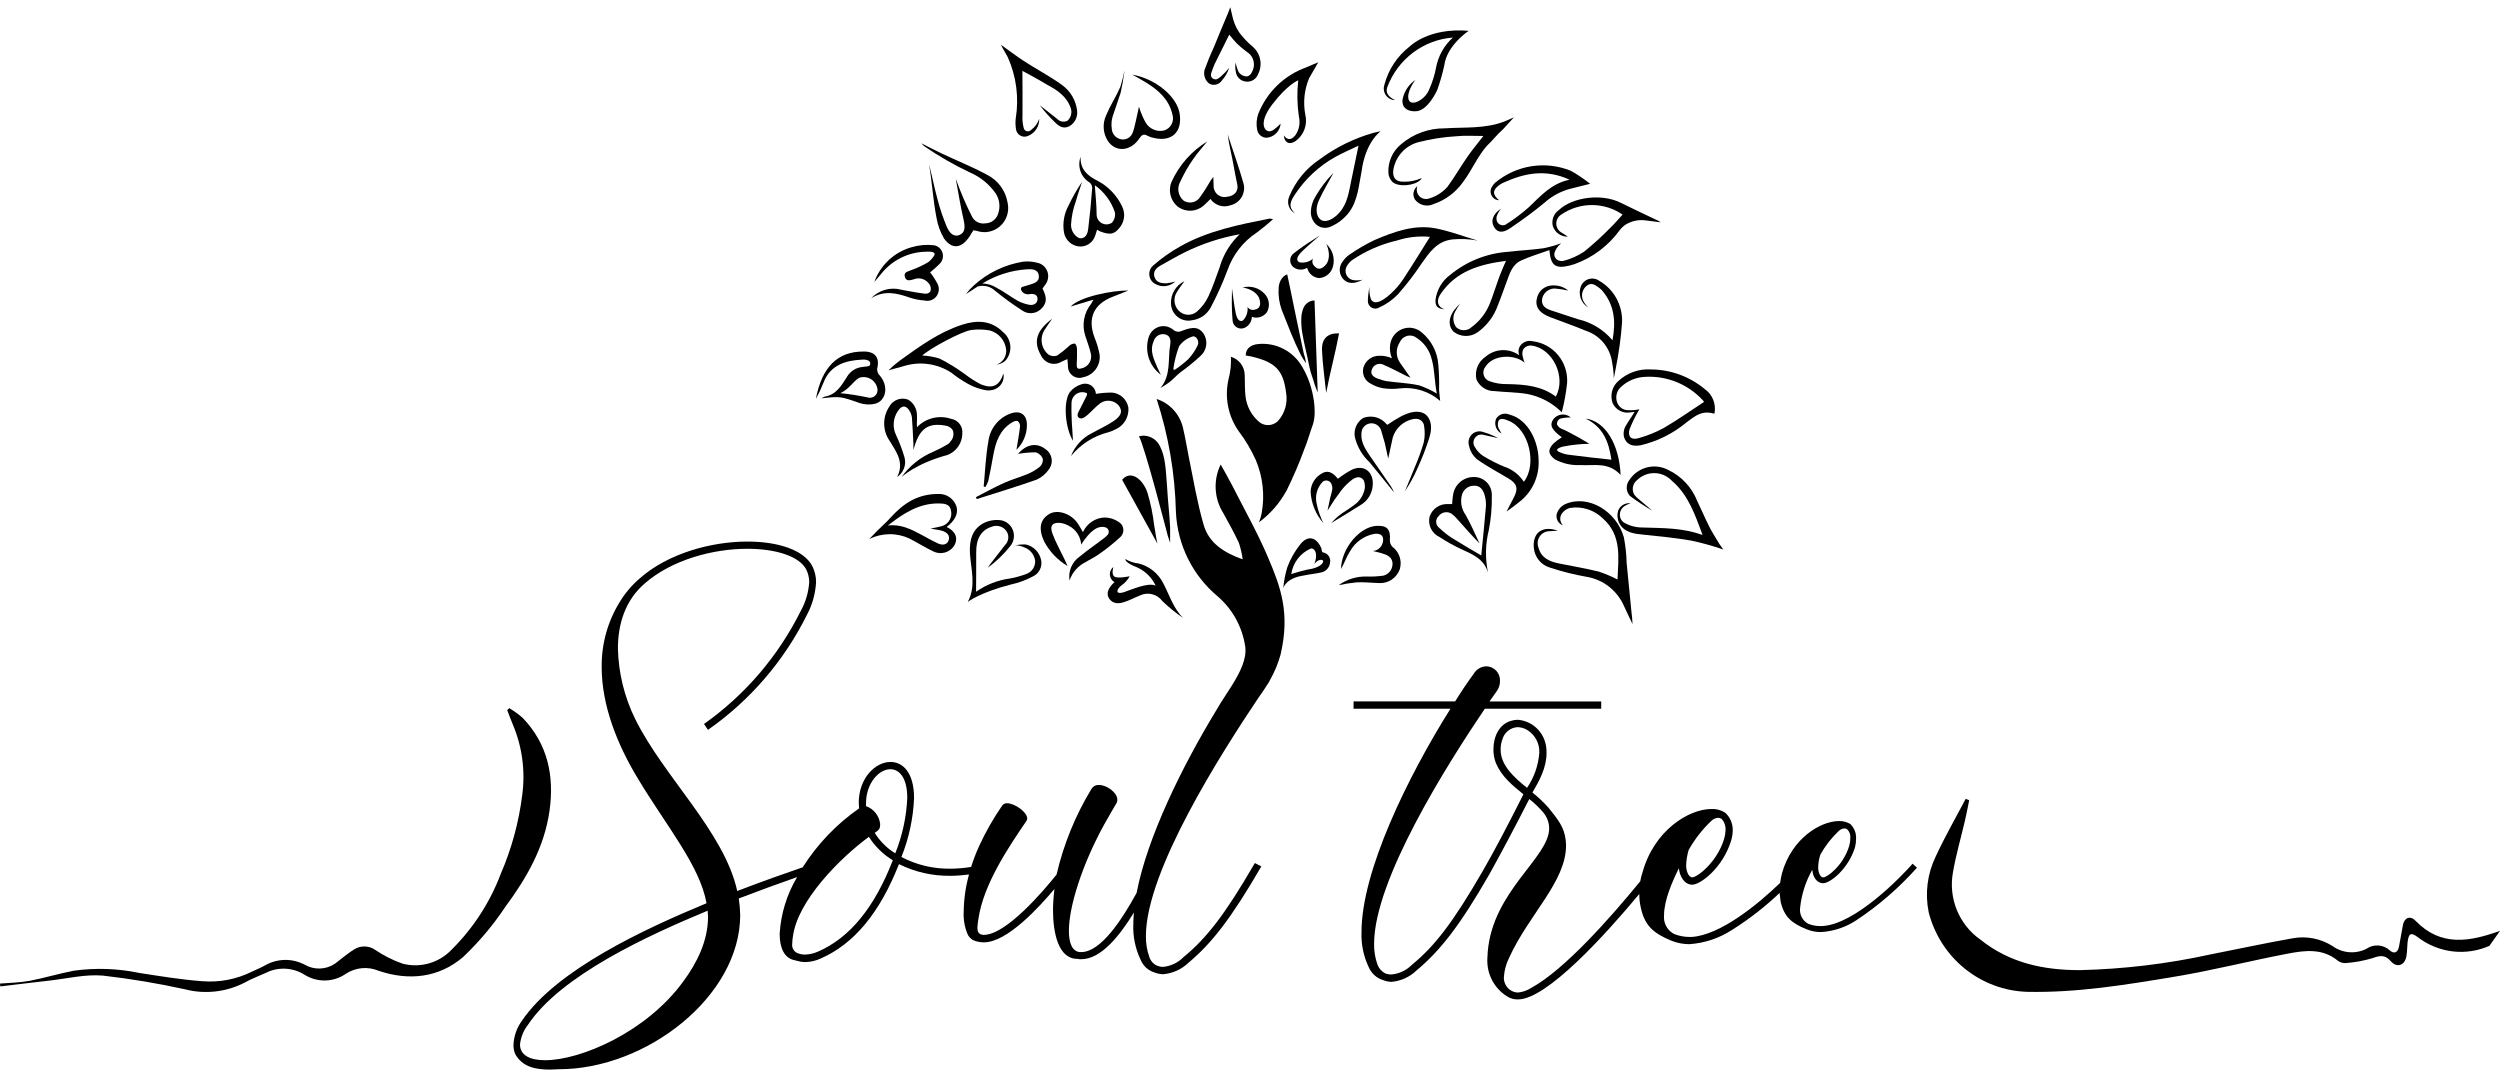 <svg width="213" height="92" viewBox="0 0 213 92" fill="none" xmlns="http://www.w3.org/2000/svg">
<path d="M205.797 78.444C205.356 77.984 204.855 78.177 204.731 78.801C204.608 79.425 204.516 80.055 204.389 80.68C204.288 81.177 203.957 81.291 203.608 80.971C203.338 80.725 202.993 80.578 202.63 80.555C202.267 80.532 201.907 80.635 201.609 80.845C201.151 81.072 200.64 81.169 200.132 81.126C199.624 81.082 199.136 80.9 198.722 80.599C197.716 79.962 196.511 79.727 195.342 79.941C192.998 80.354 190.665 80.86 188.325 81.318C184.674 82.119 180.955 82.567 177.22 82.655C174.12 82.66 171.227 82.053 168.735 80.058C167.839 79.432 167.141 78.557 166.725 77.539C166.309 76.52 166.194 75.402 166.393 74.319C166.648 72.825 167.079 71.362 167.423 69.883C167.554 69.319 167.659 68.749 167.775 68.18L167.475 68.064C166.617 69.701 165.69 71.306 164.919 72.983C164.207 74.452 163.998 76.118 164.324 77.721C164.807 79.619 165.887 81.307 167.402 82.531C168.916 83.754 170.783 84.447 172.721 84.504C176.977 84.593 181.168 83.9 185.343 83.203C188.555 82.668 191.72 81.86 194.918 81.25C196.375 80.973 197.876 80.774 199.184 81.853C199.385 82.004 199.633 82.074 199.881 82.051C200.658 81.995 201.427 81.851 202.173 81.623C202.806 81.387 203.224 81.356 203.703 81.901C204.214 82.488 204.882 82.258 205.025 81.485C205.095 81.107 205.08 80.713 205.121 80.327C205.209 79.511 205.396 79.397 206.021 79.867C206.88 80.521 207.895 80.932 208.963 81.058C210.031 81.185 211.113 81.022 212.098 80.586L213 79.308C210.444 80.224 207.975 80.705 205.797 78.444Z" fill="black"/>
<path d="M44.526 61.157C44.172 60.848 43.79 60.573 43.386 60.335L43.215 60.504C43.375 60.917 43.523 61.335 43.698 61.74C44.497 63.636 44.771 65.716 44.491 67.757C44.203 70.062 43.589 72.313 42.669 74.442C41.751 76.876 40.323 79.081 38.482 80.905C37.956 81.46 37.293 81.865 36.562 82.076C35.83 82.288 35.056 82.299 34.319 82.109C33.494 81.825 32.71 81.433 31.986 80.942C31.719 80.75 31.401 80.644 31.073 80.638C30.746 80.631 30.424 80.725 30.149 80.906C29.842 81.094 29.556 81.322 29.268 81.535C29.012 81.724 28.781 81.94 28.52 82.117C28.14 82.368 27.7 82.507 27.247 82.519C26.794 82.532 26.346 82.417 25.954 82.188C25.423 81.909 24.831 81.771 24.233 81.786C23.635 81.802 23.05 81.971 22.534 82.278C22.182 82.475 21.798 82.616 21.436 82.798C20.131 83.441 18.68 83.718 17.234 83.6C15.443 83.467 13.661 83.172 11.884 82.898C10.049 82.513 8.164 82.446 6.307 82.701C5.029 82.943 3.779 83.33 2.5 83.57C1.682 83.724 0.835 83.728 0 83.8L0.026 84.043C1.401 83.879 2.776 83.708 4.154 83.554C5.692 83.384 7.252 82.992 8.767 83.121C11.108 83.39 13.434 83.778 15.737 84.283C17.454 84.733 19.274 84.53 20.854 83.713C21.419 83.391 22.039 83.17 22.632 82.897C23.147 82.634 23.72 82.509 24.297 82.533C24.873 82.557 25.434 82.73 25.926 83.035C26.464 83.378 27.09 83.552 27.725 83.536C28.361 83.52 28.978 83.315 29.498 82.946C29.905 82.686 30.369 82.529 30.849 82.488C31.328 82.447 31.811 82.523 32.256 82.71C34.831 83.582 37.376 83.314 39.452 81.542C40.813 80.253 42.025 78.812 43.065 77.246C44.868 74.811 46.374 72.191 46.815 69.108C47.242 66.119 46.674 63.392 44.526 61.157Z" fill="black"/>
<path d="M104.941 41.282C104.655 40.723 104.338 40.183 104.002 39.575C103.685 40.223 103.539 40.942 103.576 41.663C103.612 42.385 103.832 43.084 104.212 43.696C104.677 44.538 105.148 45.379 105.552 46.255C105.706 46.71 105.815 47.179 105.876 47.656C104.256 47.08 102.994 46.254 102.55 44.715C102.007 42.836 101.679 40.891 101.291 38.968C101.12 38.121 100.987 37.266 100.784 36.421C100.646 35.857 100.369 35.337 99.977 34.912C99.585 34.487 99.091 34.171 98.544 33.993C99.558 37.102 100.112 40.345 100.188 43.618C100.25 45 100.599 46.354 101.21 47.592C101.822 48.829 102.683 49.923 103.739 50.803C105.012 51.898 105.849 53.422 106.094 55.093C106.237 56.143 105.653 57.283 104.97 58.383C104.779 58.676 104.585 58.977 104.39 59.286C104.111 59.715 103.841 60.133 103.62 60.528C100.725 65.289 97.749 71.322 96.839 76.075C95.568 78.398 93.78 81.118 92.117 81.118H91.994C91.377 81.056 91.069 80.404 91.069 79.311C91.069 77.256 92.179 73.704 94.058 70.28C94.49 69.532 94.827 68.909 95.135 68.408C95.185 68.323 95.207 68.224 95.197 68.126C95.197 67.534 94.304 66.878 93.626 66.878C93.505 66.87 93.384 66.895 93.276 66.949C93.168 67.004 93.076 67.087 93.009 67.189C91.63 69.451 90.621 71.923 90.02 74.51C88.881 75.943 85.708 79.65 83.829 79.65H83.767C83.367 79.618 83.274 79.368 83.274 79.027C83.29 78.776 83.32 78.526 83.362 78.279C83.794 75.35 85.888 72.235 87.46 69.93C87.494 69.874 87.514 69.809 87.521 69.743C87.521 69.184 86.443 68.435 85.797 68.435C85.72 68.433 85.644 68.449 85.574 68.481C85.505 68.514 85.444 68.562 85.396 68.623C84.639 69.714 83.98 70.871 83.425 72.08C83.16 72.659 82.931 73.255 82.739 73.863C82.15 73.959 81.555 74.01 80.959 74.013C79.513 74.032 78.085 73.69 76.8 73.017C77.441 71.42 77.805 69.724 77.878 68.002C77.878 65.821 76.923 64.918 75.875 64.918C74.582 64.918 73.165 66.289 73.165 68.406L73.196 68.874C71.28 70.206 69.646 71.912 68.391 73.892C66.812 74.435 64.889 75.118 62.812 75.913C61.703 70.867 56.56 66.199 54.125 61.273C53.202 59.403 52.697 57.351 52.646 55.261C52.646 53.172 53.263 51.149 54.925 49.716C57.236 47.691 60.749 46.756 63.674 46.756C66.075 46.756 68.11 47.38 68.698 48.532C68.859 48.862 68.944 49.224 68.945 49.591C68.889 50.469 68.636 51.322 68.206 52.087C66.29 55.924 63.464 59.221 59.98 61.683L60.319 62.182C63.904 59.68 66.806 56.306 68.76 52.369C69.213 51.513 69.476 50.567 69.53 49.597C69.531 49.133 69.426 48.675 69.222 48.26C68.516 46.858 66.295 46.141 63.677 46.141C60.566 46.141 56.901 47.169 54.528 49.261C53.849 49.837 53.266 50.521 52.802 51.286C51.775 52.947 51.241 54.872 51.263 56.831C51.263 60.071 52.556 63.404 54.405 66.427C56.745 70.322 59.642 73.779 60.196 76.956C55.021 79.105 47.416 82.594 44.455 86.986C44.027 87.576 43.782 88.281 43.75 89.011C43.738 89.29 43.791 89.567 43.904 89.82C44.521 90.91 45.63 91.129 46.863 91.129L47.633 91.098C55.057 91.098 63.066 84.899 63.066 77.952C63.055 77.482 63.014 77.014 62.943 76.55C64.747 75.859 66.447 75.24 67.915 74.727C67.038 76.196 66.527 77.859 66.426 79.572C66.426 80.82 66.858 81.66 67.721 81.814L67.843 81.846C68.083 81.92 68.332 81.962 68.582 81.97C69.051 81.964 69.513 81.858 69.938 81.659C72.772 80.412 74.962 77.765 76.592 73.623C77.952 74.298 79.451 74.639 80.966 74.619C81.499 74.616 82.031 74.578 82.559 74.507C82.273 75.536 82.121 76.599 82.107 77.667C82.071 78.307 82.176 78.946 82.416 79.539C82.509 79.779 82.684 79.977 82.908 80.1C83.171 80.213 83.453 80.276 83.74 80.287H83.833C85.835 80.287 88.578 77.233 89.84 75.742C89.764 76.33 89.723 76.923 89.716 77.517C89.716 79.51 90.179 81.694 91.781 81.694H91.812C91.812 81.694 91.9 81.694 91.936 81.725H92.122C93.771 81.725 95.342 79.818 96.608 77.75C96.578 78.099 96.558 78.438 96.558 78.766C96.519 79.8 96.731 80.827 97.175 81.758C97.278 82.017 97.437 82.249 97.639 82.438C97.842 82.626 98.084 82.767 98.348 82.849C98.583 82.945 98.833 82.998 99.086 83.004C99.894 82.942 100.656 82.601 101.244 82.038C103.216 80.388 104.848 78.331 107.466 73.815L106.912 73.532C104.356 77.955 102.752 79.981 100.843 81.538C100.375 82.02 99.752 82.318 99.086 82.379C98.915 82.378 98.746 82.343 98.588 82.275C98.425 82.205 98.279 82.098 98.162 81.963C98.045 81.829 97.959 81.669 97.91 81.496C97.716 80.936 97.621 80.346 97.631 79.752C97.631 74.221 104.033 64.199 107.243 59.414C107.501 59.057 107.746 58.701 107.979 58.324L108.045 58.227C108.099 58.148 108.147 58.064 108.186 57.975C108.575 57.292 108.881 56.563 109.096 55.805C109.938 52.249 109.116 50.029 108.053 47.53C107.144 45.383 105.991 43.351 104.941 41.282ZM58.228 83.602C55.118 87.902 49.51 90.331 46.43 90.331C45.136 90.331 44.305 89.894 44.305 88.994C44.367 88.38 44.602 87.796 44.983 87.312C47.786 83.1 55.179 79.714 60.293 77.591L60.324 78.12C60.322 80.144 59.398 82.013 58.229 83.602H58.228ZM69.686 81.079C69.346 81.232 68.979 81.317 68.607 81.329C68.408 81.333 68.21 81.301 68.022 81.234C67.848 81.183 67.699 81.069 67.603 80.914C67.506 80.76 67.469 80.574 67.498 80.394C67.502 80.184 67.522 79.976 67.559 79.77C67.96 76.749 71.533 73.135 74.029 71.298C74.548 72.114 75.246 72.798 76.068 73.297C74.495 77.344 72.399 79.898 69.689 81.08L69.686 81.079ZM76.278 72.701C75.565 72.269 74.964 71.67 74.526 70.955C74.742 70.799 74.987 70.706 74.987 70.301V70.177C74.943 69.84 74.808 69.522 74.596 69.258C74.384 68.994 74.103 68.795 73.786 68.682V68.434C73.786 66.721 74.895 65.537 75.851 65.537C76.622 65.537 77.299 66.251 77.299 67.998C77.225 69.613 76.88 71.203 76.279 72.701L76.278 72.701Z" fill="black"/>
<path d="M107.266 44.497C108.242 43.775 109.049 42.844 109.629 41.77C110.19 40.631 110.691 39.463 111.127 38.27C111.391 37.646 111.626 36.795 111.861 36.157C112.265 34.931 111.731 33.126 111.731 33.126C111.561 32.476 111.303 31.853 110.962 31.275C110.59 30.62 110.041 30.087 109.378 29.738C108.716 29.39 107.968 29.241 107.224 29.309C106.597 29.359 106.134 29.677 106.138 30.29C106.296 30.316 106.463 30.336 106.625 30.374C108.648 30.853 109.339 31.518 109.577 33.478C109.647 33.895 109.625 34.322 109.511 34.729C109.397 35.136 109.194 35.511 108.918 35.829C108.904 35.848 108.888 35.867 108.871 35.885C108.667 36.078 108.403 36.195 108.124 36.216C107.845 36.237 107.567 36.16 107.337 35.998C106.655 35.444 106.216 34.641 106.115 33.763C106.046 33.166 106.075 32.556 106.05 31.952C106.045 31.599 105.928 31.259 105.716 30.979C105.504 30.699 105.209 30.496 104.874 30.398C104.906 31.026 104.841 31.654 104.682 32.261C104.498 33.029 104.48 33.828 104.63 34.604C104.779 35.38 105.093 36.114 105.55 36.755C106.119 37.51 106.603 38.327 106.992 39.19C107.6 40.628 107.773 42.215 107.49 43.752C107.435 44.006 107.361 44.255 107.266 44.497Z" fill="black"/>
<path d="M132.3 19.263C132.389 19.532 132.561 19.765 132.791 19.927C133.022 20.088 133.297 20.171 133.577 20.161C133.417 20.045 133.251 19.937 133.08 19.839C132.939 19.767 132.82 19.658 132.735 19.524C132.65 19.39 132.602 19.235 132.596 19.075C132.591 18.916 132.627 18.758 132.703 18.618C132.778 18.478 132.889 18.361 133.024 18.279C133.794 17.751 134.704 17.469 135.634 17.47C136.565 17.471 137.474 17.755 138.243 18.285C137.899 18.658 137.573 19.049 137.208 19.398C136.5 20.125 135.751 20.808 134.963 21.444C134.417 21.806 133.815 22.073 133.182 22.234C133.032 22.255 132.879 22.233 132.741 22.171C132.622 22.114 132.527 22.016 132.474 21.895C132.421 21.773 132.413 21.636 132.452 21.509C132.495 21.387 132.551 21.269 132.619 21.16C132.728 20.995 132.862 20.849 133.017 20.727C132.531 20.903 132.033 21.044 131.527 21.149C130.528 21.289 129.513 21.332 128.51 21.453C126.7 21.572 124.972 22.257 123.564 23.413C123.219 23.662 122.929 23.981 122.713 24.349C122.496 24.717 122.358 25.127 122.306 25.552C122.277 26.096 122.483 26.305 123.063 26.348C122.458 26.152 122.358 25.606 122.729 25.062C124.06 23.082 126.087 22.516 128.308 22.224C128.094 22.732 127.893 23.162 127.733 23.603C127.458 24.347 127.235 25.11 126.94 25.843C126.618 26.659 126.073 27.366 125.368 27.88C125.193 28.042 124.964 28.133 124.726 28.135C124.487 28.137 124.257 28.05 124.079 27.89C123.937 27.706 123.851 27.484 123.831 27.251C123.81 27.018 123.856 26.785 123.963 26.577C124.098 26.339 124.246 26.084 124.404 25.854C124.204 26.053 124.018 26.266 123.845 26.49C123.39 27.174 123.405 27.818 123.845 28.26C124.135 28.486 124.489 28.614 124.855 28.624C125.221 28.634 125.581 28.526 125.883 28.316C126.69 27.744 127.299 26.931 127.625 25.99C127.877 25.38 128.086 24.749 128.32 24.133C128.599 23.39 128.804 22.561 129.59 22.2C130.376 21.839 131.19 21.604 132.008 21.308C132.12 22.639 132.52 22.924 133.742 22.622C133.889 22.585 134.031 22.54 134.174 22.495C135.703 21.942 137.034 20.939 137.996 19.616C138.173 19.376 138.402 19.18 138.666 19.044C139.149 18.794 139.696 18.703 140.233 18.782L141.494 18.942C141.43 18.894 141.362 18.851 141.292 18.812C140.213 18.295 139.124 17.796 138.052 17.261C136.476 16.48 134.012 16.769 132.805 17.903C132.594 18.052 132.434 18.261 132.344 18.504C132.254 18.747 132.239 19.011 132.3 19.263Z" fill="black"/>
<path d="M124.412 25.82L124.391 25.854C124.398 25.846 124.403 25.838 124.41 25.831L124.412 25.82Z" fill="black"/>
<path d="M103.17 26.165C103.706 25.149 104.177 24.099 104.581 23.023C105.039 21.708 105.912 20.583 107.067 19.822C107.551 19.464 108.017 19.082 108.463 18.678C108.365 18.647 108.263 18.629 108.16 18.625C105.548 19.144 102.931 19.659 100.572 20.984C99.738 21.448 98.956 22 98.239 22.633C98.124 22.734 98.035 22.862 97.981 23.006C97.926 23.15 97.906 23.306 97.925 23.459C97.943 23.612 97.997 23.759 98.084 23.886C98.171 24.013 98.287 24.116 98.422 24.188C98.692 24.345 99.005 24.41 99.314 24.372C99.623 24.335 99.912 24.198 100.138 23.982C99.893 24.055 99.642 24.107 99.387 24.138C98.963 24.148 98.525 24.081 98.367 23.612C98.209 23.143 98.5 22.829 98.896 22.613C99.571 22.241 100.235 21.846 100.923 21.505C102.41 20.77 103.992 20.249 105.622 19.959C104.805 20.732 104.211 21.715 103.904 22.804C103.596 23.634 103.324 24.484 102.943 25.279C102.711 25.768 102.381 26.201 101.973 26.552C101.753 26.738 101.472 26.832 101.186 26.817C100.9 26.802 100.63 26.679 100.43 26.472C100.223 26.262 100.095 25.985 100.069 25.689C100.042 25.394 100.12 25.098 100.287 24.854C100.477 24.543 100.705 24.255 100.915 23.957C100.559 24.125 100.26 24.397 100.056 24.737C99.852 25.077 99.752 25.47 99.769 25.868C99.78 26.264 99.946 26.639 100.231 26.911C100.515 27.183 100.895 27.33 101.287 27.319C101.38 27.316 101.472 27.305 101.563 27.285C101.9 27.244 102.223 27.121 102.503 26.926C102.784 26.73 103.012 26.469 103.17 26.165Z" fill="black"/>
<path d="M119.404 12.262C119.033 12.556 118.737 12.936 118.544 13.371C118.35 13.806 118.264 14.282 118.292 14.758C118.319 15.036 118.439 15.297 118.633 15.497C119.14 15.964 120.538 15.831 121.029 15.319C121.106 15.24 121.148 15.128 121.117 15.175C120.619 15.399 120.076 15.503 119.531 15.479C118.857 15.491 118.587 15.027 118.732 14.361C118.842 13.826 119.097 13.333 119.469 12.937C119.841 12.54 120.314 12.256 120.836 12.117C121.9 11.842 122.987 11.672 124.083 11.609C124.831 11.533 125.594 11.587 126.383 11.585C125.898 12.209 125.429 12.776 125.013 13.375C124.435 14.21 123.925 15.098 123.325 15.915C122.88 16.418 122.297 16.775 121.651 16.941L121.621 16.946C121.492 16.968 121.36 16.957 121.236 16.914C121.113 16.871 121.001 16.798 120.913 16.701C120.824 16.603 120.761 16.485 120.729 16.357C120.697 16.229 120.696 16.094 120.729 15.966C120.738 15.926 120.749 15.89 120.759 15.862C120.589 15.991 120.474 16.181 120.436 16.392C120.398 16.604 120.44 16.822 120.554 17.003C120.736 17.241 120.992 17.408 121.281 17.477C121.569 17.547 121.873 17.515 122.141 17.386C123.151 17.046 124.029 16.39 124.648 15.514C125.396 14.525 125.86 13.364 126.675 12.433C127.223 11.918 127.557 11.444 128.071 10.999L128.985 10L128.179 10.347C126.525 10.99 124.786 10.821 123.078 10.935C121.736 10.925 120.435 11.395 119.404 12.262Z" fill="black"/>
<path d="M132.079 48.367C133.094 48.7 134.131 48.96 135.182 49.145C135.88 49.26 136.538 49.551 137.096 49.991C137.654 50.431 138.094 51.005 138.376 51.66C138.632 52.225 138.871 52.699 139.09 53.168C139.078 52.828 139.048 52.489 139.002 52.151C138.851 50.688 138.737 49.435 138.59 47.97C138.573 47.234 138.494 46.501 138.353 45.779C137.726 43.551 135.298 42.087 133.347 42.956C133.168 43.041 133.01 43.165 132.885 43.319C132.759 43.474 132.669 43.654 132.621 43.848C132.592 44.041 132.632 44.239 132.732 44.406C132.832 44.573 132.987 44.699 133.17 44.762C133.051 44.645 132.972 44.493 132.944 44.328C132.917 44.162 132.943 43.992 133.018 43.842C133.103 43.693 133.22 43.564 133.359 43.464C133.499 43.365 133.658 43.297 133.826 43.267C134.321 43.196 134.825 43.242 135.3 43.399C135.775 43.556 136.208 43.821 136.565 44.174C138.189 45.609 137.888 47.514 137.813 49.374C137.295 49.107 136.757 48.88 136.204 48.697C135.077 48.42 133.927 48.232 132.788 47.999C132.001 47.837 131.312 47.533 131.076 46.651C131.017 46.495 130.996 46.326 131.015 46.16C131.035 45.993 131.095 45.834 131.189 45.697C131.284 45.559 131.41 45.448 131.558 45.371C131.705 45.294 131.869 45.255 132.034 45.258C132.233 45.237 132.434 45.231 132.726 45.212C131.404 44.75 130.562 45.391 130.682 46.68C130.718 47.072 130.871 47.443 131.121 47.744C131.37 48.045 131.705 48.263 132.079 48.367Z" fill="black"/>
<path d="M78.72 12.441C79.975 13.306 81.298 14.065 82.676 14.712C83.551 15.093 84.304 15.714 84.849 16.504C85.002 16.745 85.1 17.018 85.136 17.301C85.173 17.585 85.147 17.873 85.061 18.146C84.996 18.398 84.851 18.62 84.648 18.78C84.446 18.94 84.197 19.028 83.94 19.03C83.708 19.067 83.471 19.027 83.264 18.915C83.057 18.804 82.892 18.627 82.794 18.412C82.285 17.4 81.838 16.359 81.454 15.292L81.44 15.284C81.651 16.413 81.827 17.546 82.086 18.661C82.254 19.396 82.217 19.796 81.778 20.008C81.39 20.195 80.955 20.016 80.662 19.313C80.356 18.58 80.1 17.827 79.897 17.059C79.64 16.148 79.399 14.92 79.156 13.997C79.415 15.531 79.501 17.11 79.805 18.632C79.914 19.229 80.127 19.803 80.434 20.325C81.25 21.445 82.138 21.038 82.802 19.823C82.844 19.753 82.89 19.685 82.939 19.62C83.031 19.629 83.123 19.645 83.213 19.668C83.551 19.786 83.913 19.811 84.264 19.741C84.615 19.67 84.941 19.508 85.21 19.269C85.478 19.03 85.679 18.724 85.793 18.381C85.907 18.038 85.929 17.671 85.857 17.317C85.778 16.799 85.576 16.308 85.269 15.885C84.962 15.463 84.559 15.121 84.094 14.889C82.826 14.207 81.489 13.672 80.185 13.055C79.644 12.801 79.116 12.521 78.488 12.204C78.616 12.335 78.668 12.39 78.72 12.441Z" fill="black"/>
<path d="M79.147 13.971L79.154 13.993V13.972L79.147 13.971Z" fill="black"/>
<path d="M109.83 16.772C109.725 17.026 109.717 17.312 109.809 17.572C109.9 17.832 110.085 18.048 110.325 18.177C109.768 17.636 109.879 17.231 110.355 16.533C111.227 15.22 112.396 14.137 113.765 13.373C114.412 13.016 115.093 12.725 115.744 12.413C115.531 13.442 115.338 14.395 115.134 15.354C114.931 16.313 114.82 17.305 114.137 18.091C113.624 18.681 112.985 18.975 112.593 18.761C112.153 18.524 112.026 17.819 112.375 17.056C112.735 16.275 113.18 15.532 113.588 14.774L113.575 14.764C112.985 15.37 112.473 16.05 112.053 16.787C111.826 17.164 111.699 17.594 111.685 18.035C111.676 18.283 111.732 18.529 111.848 18.748C111.915 18.887 112.008 19.012 112.122 19.115C112.236 19.218 112.369 19.297 112.513 19.349C112.658 19.4 112.81 19.421 112.963 19.413C113.116 19.404 113.265 19.365 113.403 19.298C114.014 19.028 114.548 18.606 114.954 18.071C115.705 17.038 115.775 15.734 116.022 14.515C116.022 14.515 116.234 12.329 117.625 11.181L117.114 11.294C117.08 11.302 117.047 11.31 117.014 11.32C115.371 11.784 113.824 12.545 112.449 13.566C111.275 14.342 110.362 15.46 109.83 16.772Z" fill="black"/>
<path d="M125.86 20.49V20.484C124.698 20.139 123.555 19.707 122.373 19.467C120.51 19.093 118.777 19.744 117.097 20.458C116.356 20.813 115.644 21.229 114.968 21.7C114.748 21.85 114.558 22.042 114.409 22.265C114.225 22.485 114.13 22.768 114.144 23.057C114.158 23.345 114.279 23.618 114.484 23.819C114.837 24.188 115.424 24.209 116.103 23.83C115.863 23.885 115.615 23.9 115.369 23.875C115.161 23.859 114.967 23.759 114.83 23.599C114.694 23.439 114.626 23.231 114.64 23.02C114.65 22.893 114.689 22.771 114.756 22.663C114.866 22.476 115.009 22.311 115.178 22.176C116.349 21.377 117.657 20.805 119.035 20.489C119.938 20.196 120.89 20.091 121.834 20.179C121.068 21.396 120.321 22.628 119.527 23.827C118.987 24.657 117.907 25.669 117.342 25.739C117.228 25.773 117.106 25.761 117.001 25.704C116.897 25.647 116.819 25.551 116.785 25.436V25.429C116.675 25.101 116.643 24.751 116.692 24.408C116.602 24.812 116.552 25.224 116.541 25.637C116.539 25.753 116.567 25.867 116.623 25.968C116.679 26.069 116.762 26.152 116.861 26.209C116.96 26.267 117.073 26.296 117.188 26.294C117.302 26.291 117.414 26.258 117.511 26.196C118.106 25.93 118.646 25.552 119.1 25.08C119.844 24.238 120.529 23.345 121.15 22.407C121.767 21.539 122.423 20.547 123.74 20.399C124.448 20.332 125.161 20.363 125.86 20.49Z" fill="black"/>
<path d="M144.595 42.665C144.133 41.508 143.256 40.571 142.139 40.041C141.574 39.741 140.918 39.664 140.301 39.828C139.683 39.991 139.149 40.383 138.802 40.925C138.658 41.119 138.585 41.358 138.597 41.601C138.609 41.843 138.705 42.074 138.867 42.253C139.483 42.711 140.124 43.133 140.788 43.517L139.632 42.537C139.489 42.428 139.36 42.301 139.25 42.159C139.128 41.96 139.084 41.722 139.125 41.492C139.166 41.261 139.29 41.054 139.473 40.911C139.869 40.52 140.402 40.303 140.955 40.309C141.509 40.315 142.037 40.543 142.424 40.942L142.448 40.967C143.84 42.153 144.402 43.819 145.061 45.577C143.286 44.967 141.852 45.004 139.937 44.942C139.4 44.946 138.872 44.81 138.402 44.547C138.26 44.466 138.147 44.341 138.08 44.191C138.001 44 137.992 43.788 138.053 43.591C138.114 43.394 138.243 43.225 138.415 43.114C138.574 43.016 138.745 42.937 138.923 42.88C138.704 42.851 138.481 42.896 138.289 43.009C138.098 43.122 137.949 43.296 137.866 43.504C137.762 43.857 137.793 44.237 137.954 44.568C138.405 45.406 139.257 45.479 140.095 45.562C141.435 45.7 142.785 45.829 144.111 46.062C145.031 46.259 145.937 46.512 146.826 46.82L146.473 46.321C146.153 45.775 145.863 45.334 145.628 44.867C145.266 44.145 144.948 43.395 144.595 42.665Z" fill="black"/>
<path d="M137.887 32.46C137.627 32.684 137.441 32.984 137.352 33.318C137.264 33.652 137.278 34.005 137.392 34.331C137.519 34.619 137.739 34.855 138.016 35.001C138.293 35.146 138.61 35.193 138.917 35.133C138.99 35.133 139.127 35.106 139.269 35.087C139.046 35.474 138.745 35.878 138.575 36.185C138.468 36.335 138.395 36.506 138.358 36.687C138.322 36.868 138.324 37.054 138.364 37.234C138.54 37.785 138.952 38.07 139.739 37.947C141.189 37.615 142.542 36.944 143.689 35.986C144.471 35.408 144.988 34.944 146.069 35.247C146.151 34.852 146.116 34.441 145.968 34.067C145.82 33.692 145.565 33.371 145.236 33.142C143.948 32.076 142.338 31.488 140.673 31.477C140.167 31.442 139.659 31.511 139.181 31.68C138.702 31.849 138.262 32.114 137.887 32.46ZM145.097 34.124C145.159 34.191 145.204 34.276 145.185 34.243C144.031 34.998 142.915 35.788 141.74 36.471C141.065 36.836 140.352 37.124 139.614 37.328C138.997 37.519 138.665 37.215 138.832 36.585C139.065 36 139.343 35.434 139.663 34.892L139.653 34.873C139.359 34.938 139.058 34.963 138.757 34.947C138.543 34.957 138.332 34.896 138.155 34.774C137.978 34.652 137.845 34.475 137.776 34.27C137.699 34.054 137.685 33.821 137.735 33.598C137.786 33.374 137.899 33.17 138.061 33.011C138.638 32.45 139.402 32.127 140.202 32.105C141.115 32.058 142.026 32.215 142.873 32.563C143.72 32.911 144.48 33.444 145.101 34.122L145.097 34.124Z" fill="black"/>
<path d="M94.164 45.775C93.449 46.328 92.697 46.835 92.001 47.411C91.677 47.633 91.422 47.944 91.267 48.307C91.112 48.67 91.062 49.071 91.125 49.461C91.238 49.118 91.419 48.802 91.656 48.532C91.893 48.261 92.182 48.042 92.505 47.887C92.869 47.657 93.271 47.477 93.618 47.224C94.249 46.79 94.849 46.311 95.414 45.792C95.496 45.726 95.564 45.644 95.614 45.551C95.664 45.458 95.696 45.356 95.707 45.251C95.718 45.146 95.708 45.04 95.679 44.938C95.649 44.837 95.6 44.742 95.534 44.66C95.469 44.58 95.391 44.514 95.302 44.463C94.952 44.224 94.54 44.094 94.117 44.09C93.725 44.104 93.344 44.228 93.017 44.449C92.691 44.669 92.431 44.977 92.266 45.337C92.09 45.032 91.963 44.803 91.815 44.583C91.257 43.759 90.111 43.382 89.415 43.781C88.622 44.246 88.453 45.017 88.952 46.117C89.416 46.992 90.109 47.721 90.955 48.224C90.84 47.968 90.788 47.835 90.724 47.71C90.371 46.959 89.956 46.233 89.666 45.459C89.402 44.761 89.706 44.45 90.44 44.568C90.659 44.612 90.871 44.69 91.066 44.8C91.363 44.951 91.615 45.177 91.799 45.457C91.983 45.736 92.092 46.059 92.116 46.394C92.892 45.201 93.55 44.73 94.21 44.937C94.307 44.973 94.386 45.047 94.43 45.142C94.474 45.237 94.478 45.346 94.443 45.444C94.422 45.501 94.39 45.551 94.347 45.593C94.289 45.661 94.228 45.718 94.164 45.775Z" fill="black"/>
<path d="M81.04 35.686C80.537 35.516 79.997 35.492 79.481 35.618C78.966 35.744 78.496 36.015 78.125 36.399C78.1 35.948 78.149 35.757 78.125 35.404C78.13 35.133 78.064 34.864 77.933 34.627C77.802 34.39 77.611 34.192 77.38 34.053C77.083 33.937 76.755 33.935 76.457 34.046C76.158 34.157 75.91 34.375 75.759 34.657C75.471 35.093 75.323 35.607 75.332 36.131C75.342 36.655 75.511 37.163 75.814 37.587C76.38 38.513 77.07 39.435 76.431 40.642C76.703 40.465 76.911 40.203 77.024 39.897C77.136 39.59 77.148 39.255 77.056 38.941C76.864 38.291 76.622 37.658 76.334 37.046C76.184 36.728 76.12 36.376 76.147 36.025C76.173 35.674 76.289 35.336 76.484 35.044C76.831 34.484 77.234 34.51 77.535 35.084C77.62 35.23 77.674 35.392 77.695 35.56C77.752 36.31 77.784 37.061 77.821 37.812C77.83 37.991 77.826 38.169 77.828 38.347C78.274 36.589 79.001 35.982 80.523 36.259C80.656 36.27 80.784 36.312 80.898 36.381C81.012 36.451 81.109 36.546 81.18 36.659C81.238 36.821 81.25 36.995 81.215 37.163C81.18 37.331 81.1 37.486 80.983 37.61C80.921 37.76 80.719 37.87 80.555 37.961C80.211 38.158 79.858 38.336 79.497 38.496C78.418 38.949 77.486 39.697 76.806 40.657C76.806 40.657 77.999 39.499 80.709 38.768C81.082 38.631 81.405 38.382 81.635 38.054C81.864 37.726 81.988 37.335 81.991 36.934C82.02 36.642 81.937 36.351 81.76 36.119C81.584 35.887 81.326 35.732 81.04 35.686Z" fill="black"/>
<path d="M127.103 42.224V42.135C127.098 41.735 126.936 41.353 126.652 41.074C126.369 40.794 125.988 40.639 125.593 40.642C125.166 40.631 124.75 40.777 124.421 41.052C124.093 41.327 123.873 41.713 123.804 42.139C123.762 42.406 123.735 42.675 123.721 42.945C123.553 42.945 123.447 42.937 123.338 42.945C122.998 42.933 122.663 43.034 122.384 43.232C122.106 43.429 121.898 43.714 121.794 44.041C121.722 44.379 121.765 44.732 121.917 45.042C122.069 45.352 122.321 45.6 122.631 45.745C123.211 46.125 123.815 46.465 124.441 46.761C125.41 47.212 126.435 47.583 126.783 48.805C126.527 47.596 126.55 46.345 126.85 45.147C127.036 44.184 127.121 43.205 127.103 42.224ZM126.199 47.325C125.362 46.827 124.517 46.344 123.7 45.833C123.321 45.586 122.967 45.304 122.642 44.99C122.501 44.892 122.404 44.742 122.372 44.573C122.34 44.403 122.377 44.228 122.473 44.085C122.498 44.048 122.528 44.015 122.561 43.984C122.684 43.812 122.867 43.694 123.074 43.654C123.28 43.613 123.494 43.654 123.671 43.767C123.868 43.913 124.046 44.083 124.2 44.275C124.801 44.95 125.396 45.63 126.06 46.307C125.669 45.489 125.317 44.648 124.869 43.865C124.698 43.629 124.581 43.357 124.525 43.07C124.47 42.783 124.478 42.486 124.549 42.203C124.603 41.969 124.734 41.762 124.919 41.613C125.105 41.464 125.335 41.383 125.572 41.383C126.1 41.35 126.353 41.726 126.482 42.157C126.583 42.483 126.623 42.825 126.6 43.165C126.486 44.559 126.336 45.953 126.203 47.325H126.199Z" fill="black"/>
<path d="M84.102 33.264C84.257 33.272 84.413 33.258 84.564 33.224C84.871 33.162 85.142 32.98 85.316 32.716C85.49 32.453 85.553 32.13 85.492 31.82C85.161 32.853 84.596 33.157 83.575 32.75C83.092 32.498 82.631 32.203 82.199 31.87C81.52 31.371 80.802 30.93 80.052 30.551C79.573 30.4 79.076 30.313 78.575 30.292C79.233 29.675 81.951 28.22 82.766 28.114C83.284 28.048 83.809 28.061 84.323 28.153C84.688 28.249 85.016 28.453 85.265 28.739C85.514 29.025 85.673 29.38 85.721 29.758C85.753 30.035 85.691 30.316 85.545 30.554C85.398 30.791 85.175 30.971 84.914 31.063C85.19 31.032 85.45 30.916 85.659 30.732C85.953 30.401 86.106 29.966 86.084 29.523C86.061 29.078 85.865 28.662 85.539 28.363C85.514 28.341 85.49 28.32 85.464 28.299C84.451 27.273 83.21 27.26 81.956 27.671C79.959 28.33 78.406 29.478 76.649 30.733C76.316 30.983 75.999 31.256 75.7 31.548L76.969 31.202C77.646 30.985 78.362 30.922 79.066 31.016C79.77 31.11 80.445 31.359 81.043 31.747C81.499 32.111 81.985 32.435 82.495 32.717C82.994 32.995 83.538 33.18 84.102 33.264Z" fill="black"/>
<path d="M118.859 8.532C118.348 8.274 118.003 7.946 118.203 7.408C118.643 6.244 119.401 5.23 120.389 4.485C121.378 3.739 122.555 3.294 123.785 3.201C123.037 3.873 122.532 4.777 122.349 5.772C122.23 6.404 122.036 7.018 121.773 7.603C121.437 8.513 120.202 9.136 120.01 8.471C119.818 7.805 120.585 6.816 120.585 6.816C120.041 7.186 119.657 7.753 119.514 8.4C119.477 8.542 119.477 8.692 119.514 8.834C119.514 8.834 119.571 9.506 120.617 9.482C121.663 9.458 122.455 7.66 122.455 7.66C122.701 6.975 122.901 6.274 123.054 5.562C123.281 3.849 125.128 2.627 125.128 2.627C121.691 2.331 120.104 3.964 120.104 3.964C119.05 4.776 118.293 5.92 117.952 7.215C117.901 7.363 117.886 7.521 117.907 7.676C117.928 7.831 117.985 7.979 118.073 8.107C118.162 8.236 118.279 8.341 118.416 8.415C118.552 8.489 118.704 8.529 118.859 8.532Z" fill="black"/>
<path d="M132.468 24.582C132.852 24.612 133.233 24.67 133.608 24.756C133.417 24.594 133.196 24.473 132.958 24.399C132.009 24.138 131.228 24.499 130.979 25.29C130.729 26.082 131.091 26.645 132.076 27.024C133.09 27.412 134.118 27.763 135.118 28.182C135.703 28.373 136.223 28.727 136.618 29.203C137.013 29.679 137.267 30.258 137.352 30.873C137.438 31.324 137.487 31.782 137.497 32.242L137.681 31.283C137.933 30.025 138.107 28.752 138.199 27.471C138.229 26.763 138.066 26.06 137.73 25.439C137.393 24.817 136.894 24.3 136.288 23.944C136.228 23.899 136.163 23.86 136.095 23.828C135.971 23.769 135.836 23.736 135.699 23.731C135.562 23.725 135.426 23.747 135.297 23.795C135.168 23.842 135.05 23.915 134.949 24.009C134.849 24.103 134.767 24.216 134.71 24.342C134.568 24.677 134.554 25.054 134.67 25.399C134.786 25.745 135.024 26.035 135.339 26.213C135.17 26.06 135.028 25.88 134.918 25.679C134.8 25.465 134.76 25.215 134.806 24.975C134.852 24.734 134.981 24.518 135.17 24.364C135.596 24.001 135.937 24.305 136.272 24.543C136.392 24.634 136.499 24.741 136.591 24.861C137.541 26.041 137.682 27.386 137.385 28.991C136.62 28.085 135.585 27.456 134.436 27.197C133.67 26.951 132.906 26.695 132.145 26.441C131.688 26.287 131.312 26.055 131.386 25.475C131.433 25.221 131.568 24.992 131.766 24.828C131.964 24.665 132.213 24.578 132.468 24.582Z" fill="black"/>
<path d="M89.648 27.155C88.285 28.172 88.023 29.122 88.695 30.286C88.719 30.337 88.745 30.386 88.775 30.434C88.95 30.709 89.225 30.903 89.54 30.974C89.856 31.044 90.186 30.985 90.459 30.809C90.604 30.734 90.757 30.676 90.942 30.597C90.961 30.814 90.973 30.98 90.989 31.145C90.978 31.308 91.008 31.472 91.076 31.62C91.143 31.769 91.246 31.899 91.376 31.997C91.505 32.096 91.657 32.16 91.817 32.184C91.977 32.209 92.141 32.193 92.293 32.138C92.72 32.053 93.1 31.81 93.359 31.457C93.617 31.103 93.735 30.664 93.689 30.227C93.596 29.725 93.452 29.235 93.258 28.763C92.636 27.126 93.176 25.9 94.816 25.279C95.223 25.124 95.625 24.959 96.146 24.753C94.751 24.728 91.96 25.301 91.222 26.116L93.161 25.53C93.102 25.652 93.036 25.771 92.965 25.886C92.654 26.27 92.447 26.728 92.363 27.216C92.279 27.704 92.322 28.206 92.486 28.672C92.64 29.139 92.814 29.601 92.927 30.077C92.927 30.088 92.933 30.098 92.936 30.108C92.97 30.24 92.978 30.376 92.96 30.511C92.942 30.645 92.897 30.775 92.829 30.892C92.762 31.009 92.672 31.112 92.565 31.194C92.458 31.276 92.336 31.336 92.206 31.37C91.931 31.454 91.717 31.466 91.737 31.067C91.759 30.615 91.772 30.16 91.759 29.707C91.754 29.553 91.671 29.302 91.573 29.275C91.404 29.271 91.239 29.333 91.115 29.449C90.79 29.753 90.444 30.035 90.08 30.29C89.959 30.336 89.83 30.353 89.701 30.34C89.573 30.328 89.449 30.285 89.34 30.216C89.019 29.959 88.81 29.587 88.757 29.177C88.704 28.767 88.811 28.352 89.055 28.021C89.238 27.725 89.449 27.443 89.648 27.155Z" fill="black"/>
<path d="M126.574 30.39C126.266 30.593 126.026 30.885 125.885 31.229C125.745 31.572 125.71 31.951 125.787 32.314C125.918 32.621 126.136 32.882 126.415 33.062C126.694 33.242 127.02 33.333 127.35 33.323C128.265 33.421 129.201 33.412 130.108 33.564C131.225 33.775 132.254 34.319 133.062 35.126C133.279 34.305 133.432 33.467 133.519 32.622C133.571 31.762 133.295 30.916 132.749 30.256C132.202 29.596 131.426 29.172 130.581 29.073C130.389 29.025 130.188 29.034 130.001 29.1C129.815 29.166 129.652 29.286 129.532 29.445C129.45 29.564 129.399 29.702 129.384 29.846C129.368 29.99 129.389 30.136 129.444 30.27C129.428 30.259 129.412 30.25 129.395 30.241C128.974 29.949 128.47 29.806 127.96 29.833C127.45 29.86 126.963 30.055 126.574 30.39ZM129.794 29.742C129.876 29.632 129.986 29.547 130.112 29.495C130.239 29.444 130.376 29.428 130.511 29.449C132.306 29.692 133.465 32.132 132.554 33.787C131.329 32.868 129.91 32.755 128.448 32.726C127.925 32.741 127.404 32.658 126.911 32.481C126.793 32.442 126.685 32.375 126.598 32.285C126.511 32.194 126.447 32.084 126.412 31.963C126.376 31.843 126.37 31.715 126.395 31.591C126.419 31.468 126.473 31.352 126.551 31.254C126.587 31.197 126.626 31.143 126.668 31.091C127.351 30.239 128.983 30.178 129.841 30.854L129.877 30.902L129.888 30.871C129.821 30.717 129.772 30.556 129.742 30.39C129.708 30.284 129.695 30.172 129.704 30.061C129.714 29.949 129.745 29.841 129.796 29.742H129.794Z" fill="black"/>
<path d="M122.542 31.044C122.502 30.523 122.359 30.016 122.121 29.552C121.883 29.088 121.555 28.678 121.157 28.345C120.935 28.144 120.664 28.008 120.372 27.951C120.08 27.895 119.778 27.92 119.499 28.024C119.22 28.128 118.974 28.307 118.788 28.541C118.601 28.776 118.482 29.057 118.442 29.355C118.386 29.752 118.439 30.157 118.594 30.526C118.247 30.367 117.867 30.294 117.487 30.312C117.195 30.312 116.91 30.406 116.674 30.58C116.438 30.754 116.263 30.999 116.174 31.28C116.094 31.546 116.109 31.831 116.216 32.086C116.324 32.341 116.517 32.55 116.761 32.675C117.096 32.878 117.465 33.016 117.85 33.082C118.323 33.148 118.802 33.151 119.276 33.091C119.89 33.02 120.511 33.079 121.101 33.263C121.691 33.447 122.237 33.752 122.705 34.16C122.667 33.777 122.616 33.458 122.609 33.133C122.629 32.436 122.607 31.738 122.542 31.044ZM120.891 32.827C119.904 32.622 119.101 32.609 118.099 32.47C117.865 32.419 117.635 32.352 117.41 32.268C117.045 32.136 116.716 31.912 116.881 31.483C116.911 31.394 116.958 31.312 117.019 31.241C117.08 31.171 117.155 31.113 117.238 31.072C117.321 31.03 117.412 31.006 117.504 31C117.597 30.994 117.69 31.007 117.778 31.037C117.808 31.048 117.836 31.06 117.866 31.074C118.536 31.362 119.178 31.711 119.834 32.034C119.946 32.09 120.06 32.13 120.174 32.176L119.27 30.892C119.099 30.64 119.006 30.343 119.003 30.037C119 29.732 119.086 29.433 119.251 29.177C119.308 29.041 119.395 28.919 119.506 28.822C119.617 28.726 119.748 28.656 119.89 28.619C120.032 28.582 120.181 28.579 120.324 28.61C120.467 28.641 120.601 28.705 120.716 28.797C121.354 29.216 121.809 29.868 121.986 30.616C122.245 31.551 122.209 32.479 122.417 33.531C121.934 33.241 121.422 33.004 120.889 32.825L120.891 32.827Z" fill="black"/>
<path d="M86.54 10.092C86.508 10.373 86.513 10.658 86.553 10.938C86.559 11.057 86.593 11.172 86.652 11.275C86.711 11.378 86.793 11.465 86.892 11.529C86.991 11.593 87.104 11.632 87.221 11.643C87.338 11.654 87.455 11.636 87.564 11.592C87.858 11.48 88.111 11.279 88.286 11.016C88.462 10.753 88.552 10.441 88.544 10.124C88.415 10.503 88.173 10.832 87.853 11.068C87.806 11.12 87.746 11.158 87.68 11.177C87.613 11.197 87.542 11.197 87.475 11.178C87.409 11.158 87.349 11.12 87.302 11.069C87.256 11.016 87.225 10.952 87.213 10.883C87.127 10.534 87.094 10.173 87.117 9.814C87.126 8.56 87.117 7.306 87.109 6.037C87.745 6.393 88.489 6.77 89.197 7.21C90.051 7.661 90.871 8.191 91.224 9.197C91.29 9.386 91.3 9.591 91.251 9.785C91.201 9.979 91.096 10.154 90.948 10.288C90.801 10.36 90.635 10.382 90.474 10.352C90.313 10.321 90.166 10.24 90.055 10.118L88.593 8.969C88.982 9.484 89.412 9.968 89.877 10.414C90.23 10.771 90.607 11.02 91.123 10.747C91.351 10.613 91.533 10.414 91.648 10.175C91.763 9.935 91.804 9.667 91.768 9.404C91.713 8.977 91.573 8.567 91.356 8.197C91.139 7.827 90.849 7.507 90.504 7.255C89.432 6.472 88.265 5.88 87.155 5.149C86.589 4.777 85.833 4.201 85.274 3.812C85.476 4.219 85.748 4.638 85.86 4.866C86.592 6.502 86.829 8.32 86.54 10.092Z" fill="black"/>
<path d="M92.839 15.554C92.908 15.612 92.963 15.685 93 15.767C93.038 15.849 93.056 15.938 93.055 16.029C92.967 17.197 92.856 18.365 92.713 19.528C92.671 19.866 92.542 20.21 92.195 20.294C92.127 20.308 92.056 20.308 91.987 20.292C91.918 20.277 91.854 20.247 91.797 20.205C91.627 20.088 91.489 19.93 91.394 19.746C91.299 19.562 91.25 19.357 91.252 19.149C91.289 18.457 91.43 17.774 91.67 17.126C91.817 16.576 92.017 16.039 92.192 15.498C91.763 16.123 91.385 16.783 91.062 17.47C90.659 18.184 90.514 19.018 90.655 19.828C90.715 20.136 90.872 20.416 91.103 20.627C91.333 20.838 91.624 20.968 91.933 20.999C92.233 21.027 92.534 20.95 92.785 20.781C93.037 20.612 93.223 20.361 93.314 20.07L93.472 19.569C93.564 19.633 93.662 19.686 93.765 19.729C94.592 20.034 94.931 19.955 95.357 19.436C95.577 19.19 95.718 18.883 95.763 18.555C95.807 18.226 95.753 17.892 95.607 17.595C95.168 16.664 94.444 15.9 93.541 15.417C92.669 14.986 92.022 14.451 92.066 13.358C91.922 13.758 91.92 14.196 92.061 14.597C92.203 14.998 92.478 15.337 92.839 15.554ZM94.984 18.071C95.016 18.232 95.009 18.398 94.965 18.556C94.92 18.714 94.84 18.858 94.73 18.979C94.604 19.062 94.459 19.11 94.309 19.117C94.159 19.124 94.01 19.09 93.877 19.019C93.744 18.948 93.633 18.842 93.555 18.713C93.476 18.584 93.434 18.435 93.431 18.283C93.431 17.494 93.343 16.707 93.279 15.781C94.071 16.344 94.668 17.145 94.984 18.071Z" fill="black"/>
<path d="M128.36 43.586C128.766 43.273 128.943 43.176 129.355 42.834C129.931 42.417 130.393 41.858 130.695 41.211C130.998 40.564 131.133 39.849 131.086 39.134C131.07 37.76 130.299 35.747 128.574 35.312C128.377 35.23 128.156 35.221 127.953 35.289C127.75 35.357 127.577 35.496 127.467 35.681C127.373 35.913 127.37 36.172 127.458 36.407C127.546 36.641 127.719 36.833 127.941 36.943C127.877 36.858 127.824 36.766 127.784 36.668C127.702 36.561 127.648 36.436 127.625 36.304C127.602 36.171 127.611 36.035 127.652 35.907C127.787 35.525 128.287 35.752 128.534 35.851C130.244 36.52 131.002 39.544 129.832 41.048C129.426 40.427 128.821 39.967 128.119 39.745C127.517 39.492 126.934 39.194 126.375 38.853C126.076 38.66 125.829 38.395 125.654 38.083C125.579 37.972 125.539 37.84 125.538 37.706C125.538 37.571 125.577 37.439 125.651 37.327C125.724 37.215 125.829 37.128 125.953 37.076C126.076 37.025 126.211 37.012 126.342 37.039L127.656 37.333L127.281 37.148C126.956 36.995 126.617 36.872 126.27 36.779C126.113 36.739 125.947 36.741 125.791 36.786C125.634 36.831 125.493 36.917 125.379 37.035C125.266 37.153 125.186 37.299 125.146 37.459C125.106 37.618 125.109 37.785 125.154 37.943C125.24 38.403 125.48 38.819 125.833 39.122C126.677 39.735 127.613 40.217 128.512 40.759C129.264 41.21 129.377 41.624 128.971 42.4C128.76 42.788 128.563 43.188 128.36 43.586Z" fill="black"/>
<path d="M97.067 11.801C97.275 11.489 97.441 11.373 97.782 11.575C97.966 11.669 98.164 11.734 98.368 11.767C99.834 12.084 100.718 11.255 100.517 9.746C100.315 8.22 98.44 6.706 96.468 6.359C96.927 6.62 97.288 6.81 97.635 7.025C98.686 7.672 99.585 8.451 99.886 9.735C99.931 9.87 99.949 10.013 99.939 10.155C99.93 10.297 99.892 10.436 99.83 10.564C99.767 10.691 99.68 10.805 99.573 10.899C99.467 10.992 99.343 11.064 99.209 11.109C98.907 11.188 98.587 11.165 98.298 11.044C98.009 10.924 97.767 10.711 97.607 10.44C97.371 10.011 97.18 9.558 97.039 9.089C96.927 9.54 96.687 10.858 96.51 11.29C96.44 11.492 96.299 11.662 96.115 11.768C95.93 11.874 95.714 11.909 95.506 11.867C95.287 11.824 95.09 11.707 94.947 11.536C94.803 11.364 94.723 11.147 94.719 10.923C94.671 10.578 94.701 10.226 94.807 9.895C95.037 9.182 95.24 8.642 95.472 7.925C95.613 7.315 95.723 6.697 95.801 6.075L95.787 6.081C95.704 6.52 95.595 6.953 95.461 7.379C95.281 7.794 95.079 8.198 94.854 8.59C94.622 9 94.413 9.423 94.229 9.858C94.077 10.197 94.011 10.569 94.037 10.941C94.062 11.313 94.178 11.672 94.374 11.988C95.033 12.998 96.318 12.913 97.067 11.801Z" fill="black"/>
<path d="M127.159 15.848C127.073 15.957 127.019 16.087 127.003 16.225C126.987 16.363 127.009 16.503 127.067 16.628C127.125 16.754 127.217 16.861 127.331 16.937C127.446 17.013 127.579 17.055 127.717 17.059C127.131 16.56 127.151 16.177 127.787 15.734C127.879 15.67 127.977 15.614 128.08 15.568C129.863 14.759 131.673 14.369 133.725 15.311C132.148 15.641 131.245 16.722 130.236 17.674C129.615 18.221 128.951 18.717 128.25 19.155H128.244C128.162 19.188 128.072 19.201 127.984 19.191C127.896 19.181 127.811 19.15 127.737 19.099C127.664 19.049 127.603 18.981 127.562 18.901C127.52 18.822 127.499 18.733 127.499 18.643C127.497 18.57 127.504 18.496 127.519 18.423C127.606 18.19 127.731 17.972 127.887 17.779C127.189 18.234 126.987 18.83 127.291 19.337C127.569 19.81 128.002 19.893 128.657 19.449C129.662 18.765 130.657 18.052 131.59 17.272C132.221 16.704 132.976 16.297 133.794 16.082C134.296 15.965 134.798 15.83 135.481 15.66C134.959 15.243 134.405 14.87 133.823 14.546C132.764 14.119 131.611 13.987 130.485 14.163C129.358 14.338 128.298 14.815 127.415 15.544C127.31 15.627 127.223 15.73 127.159 15.848Z" fill="black"/>
<path d="M81.498 43.173C81.393 42.841 81.182 42.555 80.898 42.358C80.614 42.162 80.274 42.066 79.93 42.086C78.186 42.086 76.98 42.876 75.856 44.123C75.499 44.518 75.095 44.87 74.716 45.248C74.493 45.468 74.283 45.694 74.067 45.921C74.6 45.658 75.183 45.519 75.776 45.513C76.368 45.506 76.955 45.634 77.492 45.886C78.175 46.242 78.826 46.648 79.52 46.982C79.825 47.133 80.175 47.166 80.503 47.076C80.831 46.985 81.115 46.777 81.303 46.49C81.904 45.403 80.654 44.899 80.654 44.899C81.334 44.378 81.665 43.78 81.498 43.173ZM80.334 44.796C80.04 44.894 79.729 44.937 79.276 45.04C79.707 45.117 79.981 45.141 80.251 45.218C80.649 45.335 80.977 45.603 80.822 46.041C80.683 46.45 80.27 46.465 79.914 46.3C79.455 46.09 79.016 45.838 78.574 45.598C77.664 45.104 76.748 44.634 75.645 44.774C76.967 43.743 78.331 42.838 80.085 42.895C80.497 42.908 80.937 42.963 81.027 43.509C81.085 43.772 81.047 44.047 80.92 44.284C80.793 44.521 80.584 44.703 80.334 44.796Z" fill="black"/>
<path d="M94.885 35.871C94.3 36.27 93.645 36.56 93.023 36.908C92.212 37.31 91.579 38.004 91.249 38.854C92.073 37.844 93.199 37.131 94.458 36.822C94.673 36.755 94.881 36.668 95.081 36.563C95.423 36.404 95.708 36.142 95.897 35.814C96.086 35.485 96.171 35.105 96.138 34.726C96.077 34.387 95.907 34.079 95.655 33.847C95.403 33.616 95.082 33.475 94.743 33.447C94.284 33.448 93.826 33.484 93.373 33.557C93.364 33.413 93.322 33.274 93.251 33.15C93.18 33.025 93.081 32.919 92.963 32.84C92.844 32.761 92.709 32.71 92.568 32.693C92.427 32.675 92.284 32.691 92.15 32.739C91.763 32.85 91.418 33.078 91.163 33.393C90.57 34.168 90.734 36.461 91.418 37.55C91.395 37.194 91.371 36.89 91.359 36.59C91.299 35.838 91.277 35.083 91.292 34.328C91.294 34.207 91.319 34.086 91.366 33.974C91.414 33.862 91.483 33.761 91.569 33.676C91.655 33.59 91.757 33.523 91.869 33.478C91.981 33.433 92.101 33.411 92.221 33.412C92.355 33.413 92.486 33.443 92.606 33.501C92.616 33.555 92.616 33.611 92.606 33.664C92.373 34.137 92.14 34.61 91.894 35.076C91.748 35.35 91.782 35.603 92.08 35.649C92.251 35.675 92.48 35.501 92.639 35.367C93.023 35.04 93.351 34.638 93.758 34.347C94 34.181 94.295 34.111 94.585 34.151C94.875 34.192 95.14 34.34 95.327 34.567C95.653 35.02 95.564 35.409 94.885 35.871Z" fill="black"/>
<path d="M73.487 30.638C73.487 30.638 74.281 30.575 74.124 31.105C74.002 31.265 73.703 31.213 73.475 31.266C73.205 31.292 72.945 31.382 72.716 31.529C72.487 31.676 72.296 31.876 72.159 32.113C71.697 32.834 71.264 33.618 70.295 33.786C70.19 33.821 70.09 33.871 70 33.935C71.631 33.757 71.623 33.78 73.212 34.328C73.638 34.475 74.095 34.502 74.534 34.407C75.533 34.151 75.723 32.87 74.954 31.994C74.882 31.922 74.825 31.835 74.787 31.74C74.749 31.645 74.73 31.543 74.731 31.44C74.967 30.513 74.601 29.973 73.673 29.951H73.598C71.366 29.927 70.026 31.268 69.509 33.996C69.757 33.546 69.975 33.08 70.163 32.6C70.736 31.085 72.068 30.699 73.487 30.638ZM74.765 33.19C74.776 33.364 74.718 33.536 74.604 33.667C74.49 33.797 74.329 33.877 74.157 33.888C74.082 33.893 74.007 33.884 73.934 33.863C73.163 33.696 72.383 33.574 71.599 33.498C72.403 33.115 72.656 32.511 73.197 32.193C73.365 32.134 73.544 32.114 73.721 32.134C73.897 32.154 74.067 32.215 74.218 32.31C74.369 32.406 74.496 32.535 74.591 32.687C74.686 32.84 74.745 33.011 74.765 33.19Z" fill="black"/>
<path d="M100.415 17.657C100.737 17.872 101.12 17.976 101.505 17.951C101.89 17.926 102.257 17.774 102.549 17.519C102.746 17.34 102.927 17.155 103.131 16.953C103.318 17.22 103.587 17.416 103.896 17.513C104.205 17.61 104.537 17.601 104.84 17.488C105.225 17.399 105.559 17.16 105.77 16.822C105.98 16.485 106.05 16.076 105.963 15.687C105.591 14.35 105.034 12.777 104.597 11.454C104.621 11.713 104.773 12.523 104.816 12.701C105.074 13.823 105.169 14.585 105.415 15.709C105.541 16.286 105.174 16.701 104.541 16.765C104.302 16.823 104.05 16.782 103.84 16.652C103.631 16.522 103.481 16.313 103.424 16.071C103.413 16.026 103.406 15.979 103.402 15.933L103.377 15.07C103.209 15.277 103.061 15.5 102.936 15.736C102.619 16.28 102.285 16.733 102.285 16.733C102.217 16.852 102.127 16.957 102.02 17.041C101.912 17.124 101.789 17.186 101.658 17.221C101.527 17.257 101.391 17.266 101.256 17.247C101.122 17.229 100.992 17.185 100.875 17.116L100.856 17.104C100.622 16.912 100.464 16.64 100.411 16.34C100.357 16.04 100.412 15.73 100.565 15.467C100.87 14.805 101.232 14.171 101.647 13.573C102.007 13.038 102.452 12.557 102.86 12.049C101.539 12.855 100.486 14.04 99.833 15.453C99.666 15.832 99.633 16.258 99.738 16.659C99.844 17.06 100.083 17.412 100.415 17.657Z" fill="black"/>
<path d="M132.455 39.125C133.112 39.484 133.853 39.657 134.599 39.625C135.846 39.694 137.014 39.328 138.075 40.462C137.97 37.95 136.824 35.88 135.088 35.661C136.543 36.361 137.06 37.559 137.291 39.167C135.997 39.038 134.927 38.9 133.744 38.755C133.424 38.725 133.112 38.638 132.823 38.498C132.314 38.231 133.204 38.042 133.204 38.042C133.934 37.898 134.675 37.821 135.418 37.811L134.535 37.29C133.865 36.949 133.578 36.745 133.007 36.514C132.845 36.452 132.643 36.225 132.654 36.098C132.652 36 132.682 35.903 132.739 35.824C132.796 35.744 132.878 35.685 132.971 35.657C133.254 35.591 133.544 35.561 133.834 35.568L133.787 35.529C133.679 35.446 133.556 35.385 133.425 35.35C133.294 35.314 133.157 35.306 133.023 35.324C132.888 35.342 132.759 35.386 132.641 35.455C132.524 35.524 132.421 35.615 132.339 35.724C132.011 36.224 132.177 36.601 133.068 37.257C132.807 37.414 132.562 37.596 132.337 37.802C131.852 38.349 131.903 38.668 132.455 39.125Z" fill="black"/>
<path d="M78.617 24.997C78 24.925 77.397 24.787 76.786 24.684C76.331 24.561 75.851 24.564 75.398 24.695C74.944 24.825 74.534 25.077 74.211 25.424C75.322 24.697 76.429 24.973 77.548 25.37C77.942 25.497 78.35 25.575 78.762 25.602C78.953 25.651 79.153 25.642 79.338 25.575C79.522 25.508 79.683 25.387 79.799 25.226C79.915 25.066 79.98 24.875 79.987 24.676C79.995 24.478 79.943 24.282 79.839 24.114C79.67 23.794 79.472 23.49 79.246 23.208C79.516 22.99 79.775 22.757 80.022 22.512C80.155 22.396 80.252 22.244 80.302 22.073C80.352 21.903 80.353 21.721 80.303 21.55C80.254 21.38 80.157 21.227 80.025 21.11C79.892 20.994 79.729 20.918 79.555 20.893C78.91 20.822 78.259 20.883 77.638 21.071C76.917 21.279 76.255 21.656 75.707 22.173C75.158 22.689 74.739 23.33 74.483 24.042C74.586 24 74.472 24.05 74.49 24.026C74.643 23.835 74.899 23.552 75.052 23.361C75.511 22.776 76.092 22.302 76.754 21.971C77.415 21.64 78.141 21.461 78.879 21.446C79.11 21.436 79.797 21.399 79.591 21.77C79.46 21.982 79.294 22.17 79.102 22.327C78.634 22.607 78.14 22.838 77.627 23.019C77.374 23.14 76.964 23.165 77.098 23.6C77.226 24.014 77.569 23.868 77.858 23.795C78.072 23.709 78.307 23.693 78.53 23.75C78.753 23.807 78.953 23.933 79.101 24.112C79.192 24.202 79.257 24.316 79.286 24.441C79.316 24.566 79.31 24.698 79.268 24.82C79.162 24.974 79.004 25.073 78.617 24.997Z" fill="black"/>
<path d="M88 49.113C88.262 48.994 88.475 48.787 88.602 48.526C88.729 48.266 88.763 47.969 88.697 47.687C88.627 47.375 88.473 47.09 88.251 46.862C88.03 46.635 87.75 46.475 87.443 46.4C87.388 46.386 87.332 46.38 87.276 46.381C87.018 46.382 86.76 46.407 86.506 46.457C86.777 46.465 87.043 46.529 87.288 46.646C87.522 46.731 87.73 46.879 87.888 47.073C88.047 47.267 88.151 47.5 88.191 47.749C88.209 47.981 88.156 48.214 88.038 48.414C87.92 48.614 87.743 48.772 87.532 48.867C87.055 49.055 86.561 49.196 86.056 49.286C85.016 49.424 84.024 49.811 83.162 50.416C83.162 49.292 83.184 48.177 83.173 47.069C83.156 45.921 83.59 45.158 84.495 44.878C84.704 44.793 84.935 44.778 85.153 44.836C85.372 44.893 85.566 45.019 85.709 45.196C85.852 45.375 85.923 45.602 85.908 45.832C85.894 46.062 85.794 46.278 85.629 46.437C85.205 46.972 84.792 47.515 84.375 48.053L84.157 48.372C84.866 47.853 85.504 47.241 86.054 46.552C86.207 46.376 86.313 46.163 86.36 45.933C86.407 45.704 86.395 45.466 86.324 45.243C86.253 45.019 86.125 44.819 85.955 44.66C85.784 44.502 85.575 44.391 85.349 44.338C84.858 44.256 84.353 44.32 83.897 44.524C82.82 45.038 82.575 46.048 82.639 47.155C82.721 48.475 83.188 49.949 82.451 51.283C82.451 51.283 83.497 50.473 86.127 49.799C86.781 49.66 87.411 49.429 88 49.113Z" fill="black"/>
<path d="M107.111 11.06C107.146 11.25 107.245 11.422 107.392 11.546C107.539 11.669 107.724 11.737 107.916 11.737C108.224 11.711 108.513 11.576 108.732 11.356C108.951 11.135 109.086 10.843 109.112 10.531C108.914 10.744 108.693 10.935 108.453 11.1C108.423 11.108 108.394 11.118 108.365 11.131C107.88 11.412 107.058 10.664 108.376 8.924C109.694 7.184 110.609 6.84 110.609 6.84C110.497 7.861 110.515 8.892 110.661 9.909C110.731 10.187 110.739 10.477 110.686 10.759C110.632 11.04 110.519 11.307 110.353 11.539C110.073 11.872 109.731 12.028 109.383 11.539C109.426 12.174 109.875 12.367 110.375 12.024C110.727 11.774 110.995 11.421 111.143 11.014C111.292 10.606 111.314 10.162 111.207 9.741C111.016 8.708 111.129 7.641 111.532 6.673L112.316 5.306C111.972 5.451 111.624 5.587 111.284 5.744C110.363 6.072 109.523 6.596 108.818 7.279C108.114 7.963 107.563 8.791 107.201 9.708C107.052 10.142 107.021 10.609 107.111 11.06Z" fill="black"/>
<path d="M88.332 22.377C87.95 22.278 87.553 22.25 87.16 22.296C85.599 22.55 84.143 23.253 82.966 24.321C82.72 24.544 82.496 24.792 82.296 25.058L83.301 24.407C83.561 24.335 83.834 24.333 84.095 24.398C84.356 24.464 84.597 24.597 84.793 24.783C85.533 25.386 86.305 25.947 87.106 26.464C87.367 26.643 87.685 26.717 87.998 26.672C88.31 26.627 88.595 26.466 88.797 26.221C89.193 25.784 89.203 25.337 88.823 24.584C88.891 24.489 88.972 24.387 89.042 24.275C89.172 24.116 89.257 23.925 89.29 23.722C89.323 23.518 89.303 23.31 89.231 23.117C89.158 22.924 89.037 22.754 88.879 22.624C88.721 22.494 88.531 22.409 88.33 22.377H88.332ZM87.716 25.062C88.038 25.001 88.428 25.077 88.397 25.513C88.37 25.887 88.011 26.048 87.641 25.959C87.329 25.894 87.027 25.788 86.743 25.646C86.2 25.351 85.459 24.79 84.907 24.517C84.543 24.288 84.126 24.163 83.697 24.152C84.842 23.45 86.137 23.036 87.473 22.946C87.877 22.922 88.428 22.906 88.505 23.467C88.583 24.027 88.08 24.149 87.661 24.276L87.159 24.428C86.747 24.506 87.12 25.175 87.713 25.063L87.716 25.062Z" fill="black"/>
<path d="M98.84 38.041C98.718 37.774 98.524 37.546 98.282 37.383C98.039 37.22 97.757 37.129 97.466 37.118C97.321 37.115 97.177 37.136 97.04 37.182C97.516 37.959 99.492 45.638 99.492 45.638L99.694 46.249V44.917C99.621 43.529 99.529 43.066 99.419 41.253C99.314 39.949 99.292 38.956 98.84 38.041Z" fill="black"/>
<path d="M98.872 33.056C99.136 32.905 99.392 32.74 99.638 32.561C99.959 32.299 100.243 31.992 100.563 31.727C101.155 31.306 101.719 30.847 102.253 30.353C102.532 30.122 102.716 29.792 102.767 29.43C102.818 29.068 102.732 28.7 102.528 28.399C102.137 27.869 101.679 27.805 100.698 28.189C100.578 28.251 100.443 28.275 100.309 28.256C100.176 28.238 100.051 28.179 99.952 28.087C99.683 27.864 99.338 27.759 98.992 27.794C98.647 27.828 98.329 28.001 98.108 28.272C98.009 28.395 97.932 28.535 97.881 28.685C97.689 29.266 97.684 29.894 97.869 30.478C98.053 31.061 98.417 31.57 98.907 31.931C98.785 31.681 98.699 31.527 98.632 31.367C98.328 30.637 97.927 29.916 98.286 29.09C98.341 28.884 98.47 28.707 98.648 28.595C98.827 28.482 99.041 28.442 99.247 28.483C99.733 28.586 99.764 29.017 99.699 29.386C99.488 30.61 99.797 31.948 98.872 33.056ZM100.458 29.5C100.735 29.111 101.127 28.823 101.578 28.678C101.891 28.548 102.222 29.052 102.041 29.428C101.83 29.867 101.554 30.27 101.221 30.622C100.863 30.949 100.48 31.247 100.076 31.514L99.964 31.461C100.055 30.789 100.222 30.13 100.46 29.496L100.458 29.5Z" fill="black"/>
<path d="M115.384 43.021C114.531 43.663 114.173 43.728 113.422 44.565C114.204 44.087 115.082 43.567 115.941 43.017C116.233 42.843 116.479 42.598 116.656 42.306C116.833 42.013 116.936 41.681 116.957 41.338C117.045 40.209 116.227 39.556 115.201 40.007C114.776 40.233 114.371 40.496 113.989 40.791C113.487 40.167 113.057 40.033 112.525 40.395C112.276 40.551 112.068 40.766 111.918 41.02C111.768 41.275 111.681 41.562 111.664 41.858C111.707 42.862 112.092 43.821 112.754 44.571C112.495 44.054 112.303 43.505 112.182 42.939C112.102 42.608 112.105 42.261 112.193 41.931C112.281 41.601 112.45 41.3 112.685 41.054C112.782 40.97 112.908 40.929 113.036 40.939C113.163 40.95 113.281 41.011 113.364 41.109C113.413 41.167 113.448 41.236 113.466 41.311C113.578 41.623 113.484 41.846 113.347 42.356L113.103 43.507L113.689 42.594C113.866 42.355 114.119 41.991 114.299 41.755C114.582 41.395 114.915 41.075 115.286 40.807C115.386 40.742 115.498 40.697 115.615 40.674C115.739 40.645 115.869 40.662 115.98 40.724C116.092 40.785 116.177 40.885 116.22 41.006C116.285 41.207 116.304 41.42 116.276 41.63C116.171 42.194 115.85 42.693 115.384 43.021Z" fill="black"/>
<path d="M103.042 7.135C103.221 7.228 103.427 7.252 103.622 7.202C103.817 7.152 103.987 7.031 104.1 6.863C104.382 6.548 104.596 6.177 104.728 5.774C104.511 6.047 104.269 6.3 104.006 6.528C103.775 6.706 103.63 6.844 103.354 6.706C103.1 6.528 103.153 6.336 103.28 5.983C103.393 5.644 103.538 5.315 103.712 5.003C104.045 4.325 104.382 3.651 104.731 2.953C105.006 3.271 105.212 3.541 105.453 3.776C105.701 4.006 105.962 4.222 106.235 4.422C106.472 4.564 106.654 4.783 106.754 5.043C106.853 5.303 106.864 5.589 106.784 5.856C106.696 6.123 106.54 6.48 106.225 6.514C106.095 6.511 105.966 6.478 105.85 6.418C105.734 6.358 105.632 6.273 105.552 6.169C105.421 5.905 105.329 5.624 105.279 5.334C105.229 5.579 105.232 5.832 105.286 6.077C105.305 6.296 105.398 6.501 105.548 6.659C105.699 6.817 105.899 6.918 106.114 6.946C106.338 6.984 106.568 6.941 106.765 6.826C106.961 6.711 107.112 6.53 107.19 6.314C107.386 5.932 107.448 5.495 107.367 5.073C107.286 4.651 107.067 4.269 106.744 3.989C106.312 3.629 105.923 3.22 105.585 2.768C105.277 2.309 105.067 1.79 104.968 1.244L104.822 0.615L104.595 1.196C104.193 2.162 103.777 3.122 103.391 4.096C103.105 4.705 102.85 5.328 102.626 5.963C102.572 6.178 102.582 6.404 102.656 6.613C102.73 6.822 102.865 7.004 103.042 7.135Z" fill="black"/>
<path d="M120.549 39.785C120.275 40.476 119.983 41.161 119.7 41.849C120.103 41.254 120.451 40.624 120.74 39.965C121.136 39.109 121.48 38.229 121.767 37.33C122.017 36.56 122.013 35.783 121.458 35.312C120.85 34.86 120.021 35.153 119.403 35.455C118.993 35.678 118.595 35.924 118.211 36.189C118.197 36.223 118.069 36.061 117.923 35.922C117.68 35.713 117.386 35.574 117.071 35.52C116.757 35.466 116.434 35.499 116.136 35.615C115.867 35.786 115.656 36.036 115.532 36.331C115.407 36.627 115.375 36.954 115.44 37.269C115.64 38.076 116.069 38.808 116.674 39.373C117.367 40.205 118.148 41.184 118.771 41.95C118.701 41.774 118.615 41.605 118.513 41.446C117.909 40.555 117.289 39.677 116.682 38.789C116.235 38.141 115.835 37.452 116.042 36.632C116.108 36.454 116.23 36.302 116.39 36.2C116.549 36.099 116.737 36.052 116.924 36.068C117.112 36.084 117.29 36.162 117.43 36.289C117.57 36.416 117.666 36.586 117.702 36.773C117.8 37.098 117.866 37.308 117.986 37.753L118.275 39.069L118.666 37.268C118.785 36.886 119.001 36.542 119.292 36.27C119.584 35.999 119.941 35.81 120.327 35.722C120.407 35.697 120.491 35.685 120.575 35.688C120.755 35.666 120.935 35.718 121.078 35.83C121.22 35.943 121.313 36.108 121.335 36.29V36.314C121.413 36.778 121.401 37.252 121.299 37.712C121.09 38.417 120.839 39.11 120.549 39.785Z" fill="black"/>
<path d="M117.882 49.041C117.407 49.11 116.926 49.136 116.446 49.12C115.59 49.096 114.749 49.355 114.051 49.858C114.564 49.746 115.082 49.665 115.605 49.614C116.239 49.588 116.877 49.659 117.514 49.68C117.891 49.698 118.264 49.593 118.578 49.381C118.892 49.17 119.131 48.862 119.261 48.504C119.366 48.159 119.363 47.789 119.251 47.446C119.139 47.103 118.924 46.804 118.636 46.59C118.561 46.512 118.503 46.419 118.465 46.317C118.427 46.215 118.411 46.106 118.417 45.998C118.491 45.097 118.167 44.744 117.26 44.805C115.816 44.901 114.294 46.728 114.25 48.481C114.571 47.932 114.705 47.465 115.017 46.977C115.231 46.592 115.526 46.259 115.882 46.002C116.238 45.745 116.645 45.57 117.075 45.49C117.075 45.49 117.945 45.311 117.835 46.105C117.809 46.324 117.71 46.528 117.554 46.681C117.398 46.834 117.194 46.929 116.977 46.948C117.348 47.045 117.642 47.097 117.907 47.2C118.13 47.26 118.331 47.38 118.49 47.549C118.562 47.652 118.612 47.769 118.635 47.892C118.669 48.144 118.612 48.399 118.473 48.611C118.335 48.822 118.125 48.975 117.882 49.041Z" fill="black"/>
<path d="M112.266 33.368C112.173 30.686 112.083 28.119 111.996 25.598C111.791 25.602 111.592 25.667 111.424 25.784C111.255 25.901 111.124 26.065 111.046 26.256C110.933 26.537 110.874 26.837 110.87 27.14C110.857 27.557 110.887 27.976 110.958 28.387C111.118 29.356 111.361 30.201 111.535 31.133C111.656 31.794 111.887 32.287 112.005 32.751L112.234 33.375L112.266 33.368Z" fill="black"/>
<path d="M112.696 47.062C112.588 46.992 112.62 46.783 112.563 46.666C112.146 45.782 111.482 45.58 110.837 46.31C110.341 46.916 109.948 47.601 109.676 48.338C109.502 48.917 109.387 49.512 109.334 50.114C109.334 50.114 109.526 49.265 111.057 49.037C111.716 48.905 112.049 48.887 112.503 48.785C112.714 48.756 112.908 48.657 113.056 48.504C113.204 48.35 113.297 48.151 113.32 47.938C113.36 47.749 113.323 47.552 113.219 47.391C113.114 47.229 112.951 47.116 112.764 47.076L112.696 47.062ZM111.467 48.512C110.977 48.619 110.492 48.752 110.016 48.911C110.086 48.436 110.276 47.986 110.567 47.606C110.857 47.225 111.239 46.926 111.677 46.737C111.713 46.727 111.75 46.725 111.787 46.732C111.824 46.738 111.859 46.752 111.89 46.773C112.377 47.13 111.978 48.058 111.978 48.058C111.978 48.058 112.265 47.648 112.604 47.702C112.942 47.756 112.651 48.356 111.464 48.515L111.467 48.512Z" fill="black"/>
<path d="M87.492 36.268C87.525 35.395 87 34.943 86.17 35.208C85.648 35.379 85.185 35.699 84.837 36.128C84.489 36.557 84.27 37.078 84.206 37.63C83.979 38.884 83.934 40.172 83.809 41.447L83.953 41.498C84.057 41.333 84.142 41.156 84.204 40.971C84.359 40.25 84.495 39.524 84.625 38.797C84.828 37.668 85.177 36.627 86.219 35.994C86.364 35.905 86.596 35.816 86.711 35.877C86.778 35.933 86.831 36.005 86.865 36.087C86.899 36.169 86.913 36.257 86.907 36.345C86.829 37.011 86.706 37.672 86.6 38.321C86.875 38.055 87.096 37.737 87.249 37.385C87.402 37.032 87.485 36.653 87.492 36.268Z" fill="black"/>
<path d="M83.222 42.52C84.927 41.975 86.641 41.46 88.328 40.864C88.737 40.677 89.089 40.383 89.348 40.013C89.376 39.978 89.403 39.941 89.427 39.903C89.595 39.639 89.652 39.318 89.585 39.011C89.519 38.704 89.336 38.436 89.075 38.266C88.314 37.677 87.438 37.85 86.738 38.672C87.239 38.582 87.747 38.538 88.256 38.539C88.391 38.581 88.515 38.654 88.618 38.752C88.722 38.849 88.801 38.97 88.852 39.104C88.862 39.228 88.844 39.353 88.798 39.469C88.752 39.585 88.68 39.689 88.587 39.771C88.267 40.031 87.911 40.242 87.529 40.395C86.875 40.67 86.183 40.856 85.536 41.148C84.723 41.516 83.94 41.95 83.144 42.36L83.222 42.52Z" fill="black"/>
<path d="M98.34 44.804C98.234 43.858 98.044 42.923 97.773 42.011C97.42 40.882 96.363 39.979 95.606 40.877L98.614 46.321C98.486 45.803 98.411 45.11 98.34 44.804Z" fill="black"/>
<path d="M111.279 30.936C111.235 30.648 111.167 30.364 111.074 30.089C110.649 28.076 110.245 26.167 109.836 24.152L109.671 23.376C109.671 23.376 109.012 23.545 108.939 24.542C108.9 25.165 108.987 25.79 109.193 26.379C109.704 27.676 110.251 29.092 110.78 30.137C110.916 30.421 111.083 30.689 111.279 30.936Z" fill="black"/>
<path d="M105.015 27.292C105.02 27.389 105.044 27.484 105.085 27.572C105.126 27.659 105.184 27.738 105.255 27.803C105.326 27.868 105.41 27.918 105.5 27.95C105.59 27.983 105.686 27.997 105.782 27.992C105.893 27.987 106.001 27.957 106.098 27.903C106.263 27.816 106.401 27.687 106.5 27.527C106.598 27.368 106.652 27.185 106.656 26.997C106.886 27.079 107.136 27.084 107.369 27.01C107.602 26.937 107.806 26.79 107.95 26.591C108.081 26.348 108.134 26.07 108.102 25.795C108.069 25.521 107.952 25.263 107.768 25.059C107.534 24.795 107.231 24.603 106.895 24.504C106.558 24.405 106.2 24.404 105.863 24.501C106.155 24.535 106.437 24.629 106.692 24.777C106.922 24.906 107.114 25.095 107.247 25.325C107.247 25.325 107.616 26.116 107.049 26.341C106.481 26.567 106.29 26.138 106.29 26.138C106.315 26.348 106.294 26.56 106.229 26.76C106.163 26.961 106.055 27.144 105.911 27.297C105.614 27.466 105.411 27.22 105.294 26.733C105.177 26.245 104.965 24.577 104.965 24.577L104.955 25.316C104.94 25.976 104.96 26.635 105.015 27.292Z" fill="black"/>
<path d="M113.57 22.706C113.661 22.364 113.656 22.003 113.555 21.664C113.453 21.325 113.26 21.021 112.997 20.787C113.128 21.053 113.204 21.344 113.221 21.641C113.239 21.907 113.186 22.172 113.068 22.41C113.068 22.41 112.61 23.155 112.118 22.794C111.627 22.433 111.874 22.039 111.874 22.039C111.714 22.174 111.527 22.273 111.325 22.326C111.123 22.379 110.911 22.387 110.706 22.347C110.404 22.188 110.498 21.883 110.84 21.515C111.182 21.147 112.45 20.063 112.45 20.063L111.833 20.458C111.276 20.805 110.738 21.182 110.221 21.587C110.121 21.661 110.042 21.759 109.99 21.873C109.938 21.986 109.916 22.111 109.925 22.235C109.934 22.36 109.973 22.48 110.041 22.585C110.108 22.69 110.2 22.776 110.309 22.835C110.471 22.928 110.654 22.975 110.84 22.972C111.027 22.968 111.208 22.914 111.367 22.815C111.424 23.055 111.556 23.27 111.744 23.428C111.931 23.587 112.164 23.679 112.408 23.693C112.679 23.67 112.936 23.563 113.144 23.387C113.352 23.21 113.501 22.972 113.57 22.706Z" fill="black"/>
<path d="M112.994 33.458C113.304 31.77 113.776 30.097 114.087 28.401C113.108 28.376 112.594 28.838 112.635 29.864C112.687 31.067 112.867 32.263 112.988 33.462L112.994 33.458Z" fill="black"/>
<path d="M155.273 78.899H155.057C154.719 78.9 154.385 78.836 154.071 78.711C153.833 78.586 153.639 78.392 153.513 78.153C153.387 77.914 153.335 77.643 153.366 77.374C153.482 76.22 153.838 75.104 154.41 74.099C154.441 74.69 154.779 75.251 155.334 75.251C155.92 75.251 157.46 74.065 158.045 72.197C158.108 71.953 158.139 71.702 158.137 71.45C158.148 71.218 158.11 70.987 158.025 70.772C157.94 70.556 157.81 70.362 157.645 70.202C157.355 70.032 157.025 69.947 156.69 69.953C155.119 69.953 152.654 71.418 151.823 74.409C151.756 74.676 151.705 74.947 151.669 75.22C149.73 77.091 146.557 79.676 144.122 79.829H143.935C143.492 79.825 143.053 79.741 142.64 79.581C142.35 79.432 142.112 79.197 141.958 78.907C141.803 78.617 141.74 78.287 141.777 77.96C141.777 76.713 142.482 75.095 143.041 73.974C143.102 74.658 143.502 75.375 144.18 75.375C144.885 75.375 146.767 73.942 147.477 71.668C147.575 71.366 147.627 71.051 147.63 70.733C147.634 70.452 147.578 70.173 147.467 69.915C147.355 69.657 147.19 69.427 146.983 69.239C146.634 69.015 146.224 68.906 145.811 68.927C143.901 68.927 140.913 70.733 139.927 74.378C139.851 74.607 139.792 74.842 139.751 75.08C137.239 78.169 133.256 82.655 130.473 84.16C130.13 84.385 129.739 84.524 129.333 84.564C129.114 84.561 128.901 84.496 128.716 84.377C128.528 84.26 128.375 84.094 128.272 83.897C128.169 83.7 128.12 83.479 128.13 83.256C128.168 82.669 128.325 82.096 128.592 81.573C130.287 77.867 133.429 75.125 133.429 72.01L133.398 71.575C133.274 70.484 132.751 69.829 131.919 68.802C131.504 68.338 131.05 67.91 130.563 67.524C131.149 66.527 131.765 65.405 131.765 64.16C131.769 63.983 131.758 63.805 131.733 63.63C131.652 63.027 131.37 62.47 130.934 62.051C130.497 61.632 129.933 61.376 129.333 61.325C129.134 61.322 128.937 61.352 128.748 61.414C127.731 61.697 127.24 62.751 127.24 63.842C127.234 64.248 127.307 64.65 127.456 65.027C127.95 66.18 128.874 66.927 129.797 67.675C128.442 70.354 127.334 72.473 126.348 74.181C123.792 78.605 122.217 80.63 120.309 82.187C119.834 82.676 119.199 82.975 118.523 83.028C118.355 83.028 118.188 82.998 118.03 82.939C117.713 82.777 117.471 82.498 117.352 82.16C117.157 81.6 117.062 81.009 117.073 80.415C117.073 74.996 123.204 65.276 126.504 60.386H136.423V59.762H126.904L127.521 58.889C127.705 58.637 127.803 58.331 127.8 58.017C127.807 57.859 127.782 57.702 127.729 57.554C127.675 57.407 127.593 57.271 127.488 57.155C127.382 57.039 127.255 56.945 127.114 56.879C126.973 56.813 126.82 56.776 126.664 56.769H126.627C126.407 56.777 126.193 56.841 126.005 56.956C125.816 57.07 125.66 57.231 125.549 57.423C125.026 58.136 124.502 58.915 123.978 59.759H115.324V60.383H123.58C119.944 66.176 116 74.213 116 79.416C115.961 80.449 116.173 81.476 116.617 82.408C116.73 82.665 116.895 82.896 117.102 83.084C117.309 83.272 117.553 83.413 117.819 83.499C118.053 83.595 118.304 83.647 118.557 83.654C119.353 83.585 120.103 83.245 120.682 82.688C122.654 81.037 124.318 78.981 126.906 74.464C127.861 72.751 128.971 70.664 130.294 68.078C130.722 68.411 131.114 68.787 131.467 69.199C131.797 69.579 131.983 70.065 131.99 70.571C131.99 73.066 127.185 75.897 126.754 81.099L126.723 81.661C126.689 82.305 126.829 82.947 127.127 83.517C127.426 84.087 127.871 84.565 128.417 84.9C128.693 85.076 129.015 85.163 129.341 85.149C131.771 85.149 136.744 79.685 139.668 76.168C139.667 76.548 139.708 76.926 139.789 77.297C140.127 78.917 140.928 79.54 142.438 80.162C142.91 80.346 143.411 80.442 143.916 80.445C145.236 80.359 146.511 79.93 147.618 79.197C149.051 78.294 150.393 77.249 151.622 76.078L151.71 76.826C152.018 78.133 152.665 78.663 153.898 79.162C154.296 79.334 154.727 79.419 155.16 79.411C156.225 79.347 157.255 79.003 158.149 78.414C160.058 77.15 161.797 75.643 163.324 73.929L162.955 73.586C161.988 74.693 158.08 78.743 155.273 78.899ZM155.088 72.824C155.506 72.072 156.036 71.39 156.659 70.801C156.785 70.679 156.948 70.602 157.121 70.583C157.208 70.574 157.295 70.596 157.367 70.646C157.469 70.739 157.548 70.855 157.597 70.985C157.645 71.115 157.662 71.255 157.646 71.393C157.65 71.614 157.62 71.835 157.558 72.047C157.066 73.73 155.679 74.756 155.341 74.756C155.061 74.756 154.909 74.257 154.909 73.946C154.91 73.565 154.972 73.187 155.092 72.826L155.088 72.824ZM143.874 72.419C144.386 71.507 145.03 70.678 145.785 69.959C145.941 69.797 146.149 69.697 146.371 69.676C146.479 69.677 146.585 69.708 146.678 69.765C146.796 69.894 146.887 70.047 146.946 70.213C147.004 70.379 147.028 70.555 147.017 70.731C147.008 70.985 146.967 71.236 146.894 71.478C146.277 73.503 144.583 74.75 144.182 74.75C143.844 74.75 143.659 74.157 143.659 73.753C143.671 73.299 143.744 72.85 143.874 72.416V72.419ZM130.103 67.124C128.931 66.189 127.854 65.163 127.854 63.884C127.848 63.576 127.9 63.269 128.008 62.981C128.091 62.695 128.26 62.442 128.492 62.258C128.724 62.073 129.007 61.967 129.302 61.953C129.596 61.963 129.882 62.049 130.133 62.202C130.457 62.404 130.722 62.689 130.901 63.028C131.079 63.368 131.166 63.749 131.15 64.133C131.07 65.207 130.709 66.239 130.103 67.124Z" fill="black"/>
<path d="M94.569 51.089C95.178 51.793 96.203 51.102 97.107 50.741C97.435 50.579 97.809 50.539 98.163 50.627C98.518 50.716 98.83 50.928 99.046 51.226C99.592 51.749 100.179 52.226 100.802 52.652C99.936 51.801 99.584 50.555 99.094 49.667C98.886 49.26 98.594 48.902 98.239 48.617C97.883 48.332 97.472 48.126 97.033 48.014C96.625 47.967 96.231 47.837 95.875 47.631C95.875 47.631 95.801 47.927 96.887 48.344C97.58 48.654 98.138 49.206 98.461 49.899C97.826 49.59 96.399 50.245 95.728 50.463C95.058 50.681 95.064 50.245 95.557 49.871C95.847 49.672 96.085 49.406 96.252 49.095C96.252 49.095 95.264 49.317 94.959 49.131C94.654 48.946 94.861 48.305 94.861 48.305C94.759 48.383 94.679 48.486 94.626 48.604C94.574 48.722 94.552 48.851 94.562 48.98C94.571 49.108 94.613 49.233 94.682 49.341C94.752 49.449 94.847 49.538 94.959 49.6C94.959 49.6 93.959 50.386 94.569 51.089Z" fill="black"/>
</svg>
